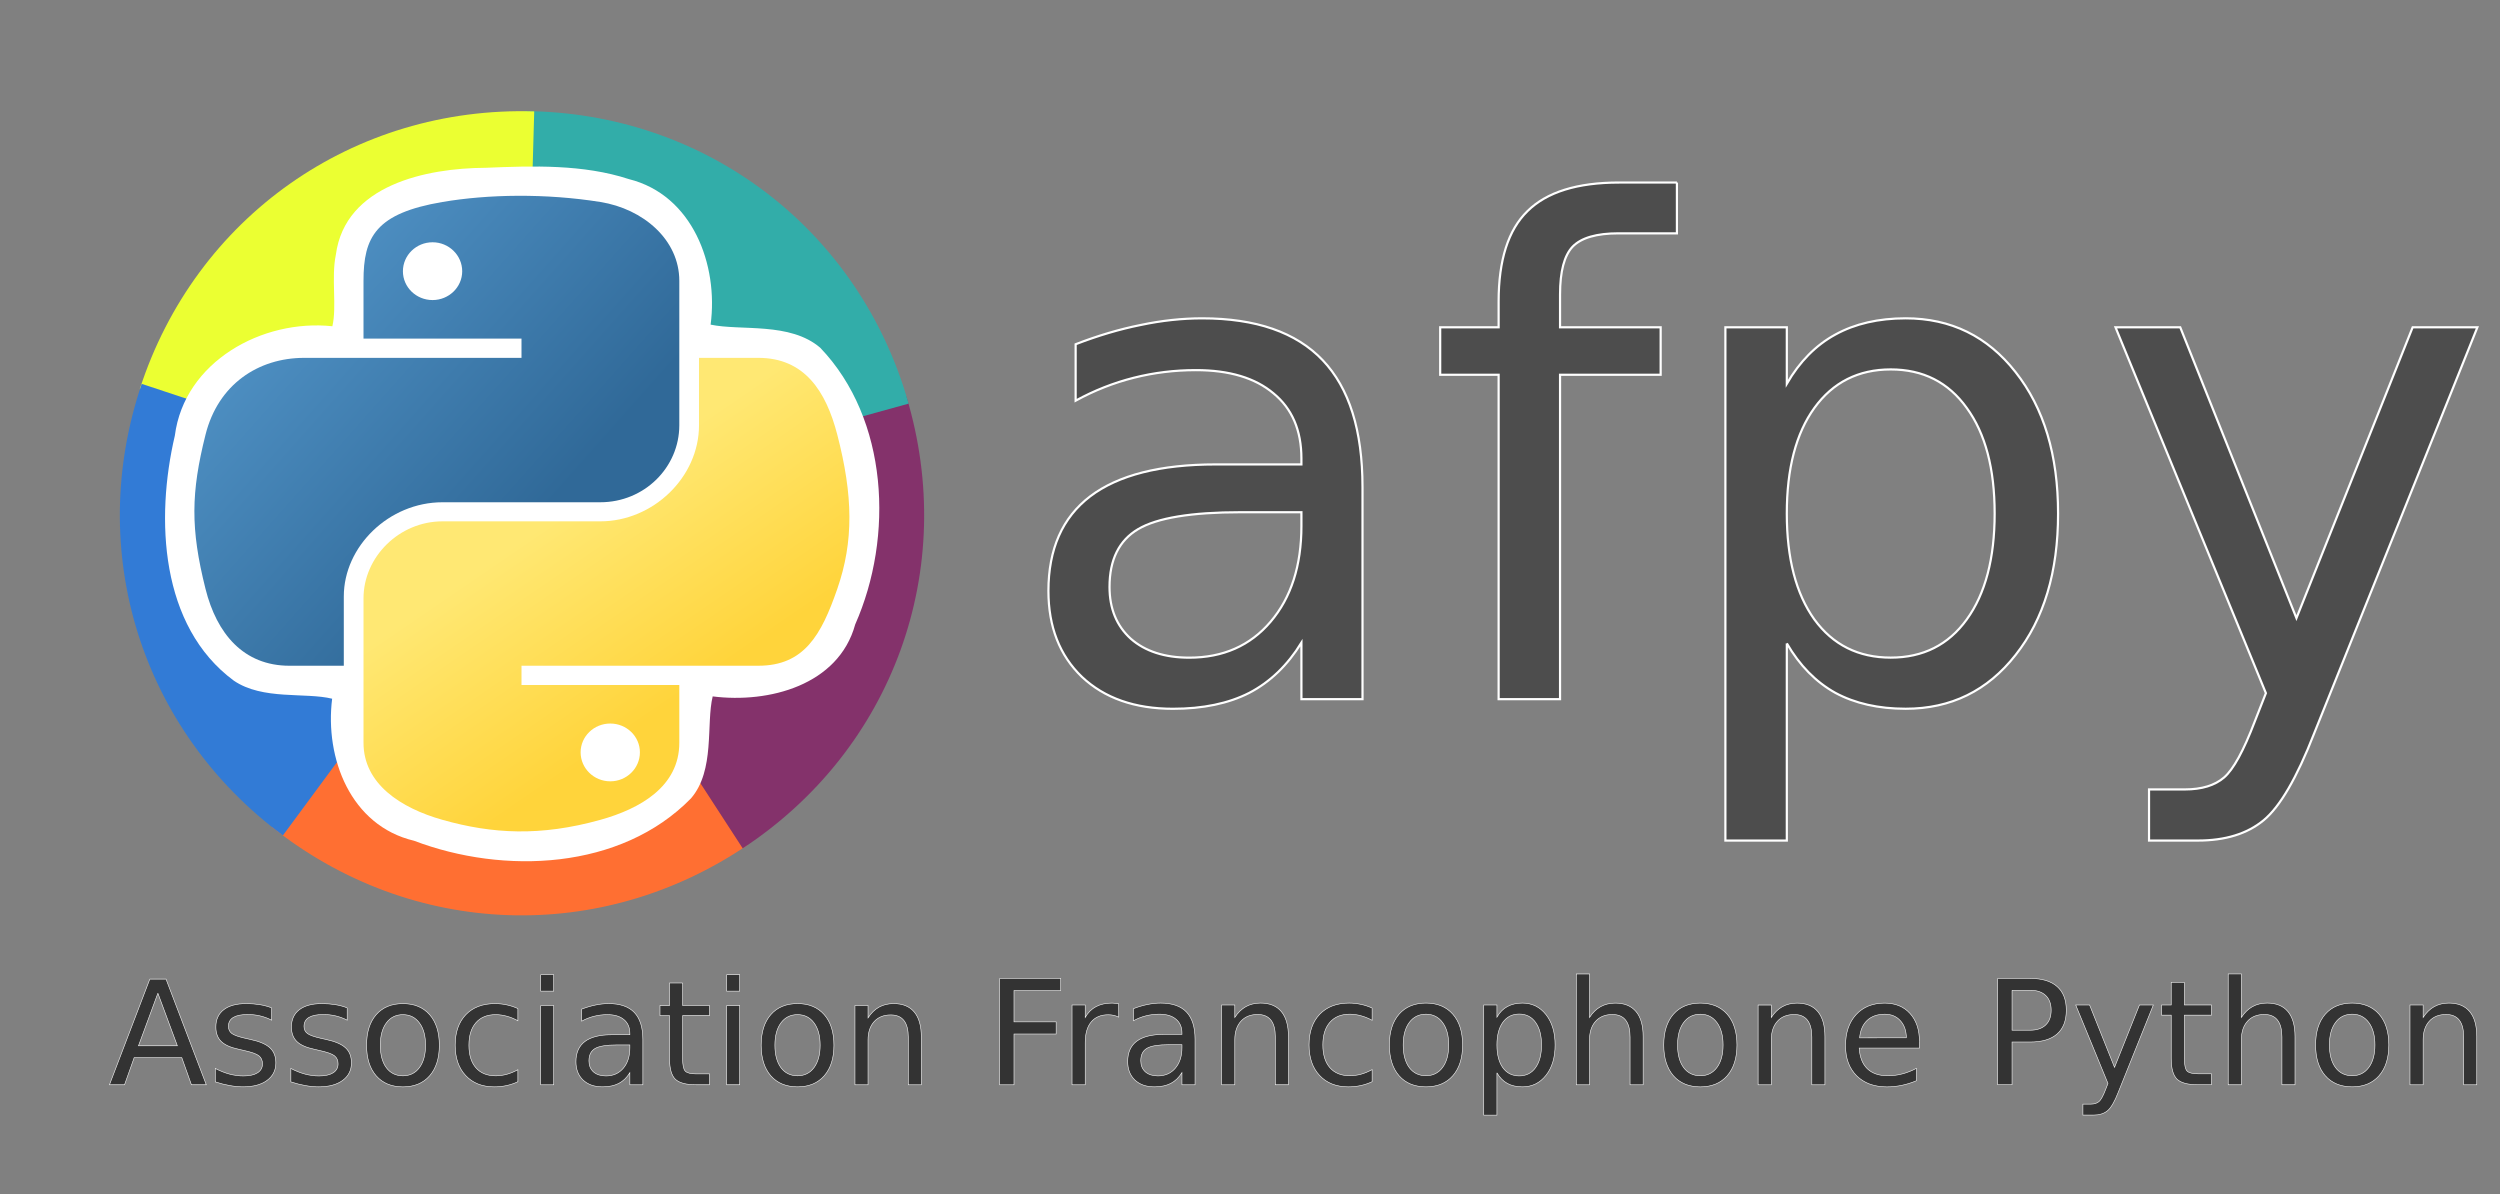 <?xml version="1.0" encoding="UTF-8" standalone="no"?>
<!-- Created with Inkscape (http://www.inkscape.org/) -->

<svg
   xmlns:dc="http://purl.org/dc/elements/1.1/"
   xmlns:cc="http://creativecommons.org/ns#"
   xmlns:rdf="http://www.w3.org/1999/02/22-rdf-syntax-ns#"
   xmlns:svg="http://www.w3.org/2000/svg"
   xmlns="http://www.w3.org/2000/svg"
   xmlns:xlink="http://www.w3.org/1999/xlink"
   xmlns:sodipodi="http://sodipodi.sourceforge.net/DTD/sodipodi-0.dtd"
   xmlns:inkscape="http://www.inkscape.org/namespaces/inkscape"
   width="227.955"
   height="108.896"
   id="svg5295"
   sodipodi:version="0.32"
   inkscape:version="0.48.3.1 r9886"
   sodipodi:docname="afpy.svg"
   inkscape:output_extension="org.inkscape.output.svg.inkscape"
   version="1.0"
   inkscape:export-filename="/home/nelle/Projects/AFPY/logo.png"
   inkscape:export-xdpi="83.338654"
   inkscape:export-ydpi="83.338654">
  <rect width="100%" height="100%" fill="#808080" stroke="none"/>
  <defs
     id="defs5297">
    <linearGradient
       id="linearGradient4671-684">
      <stop
         id="stop3849"
         offset="0"
         style="stop-color: rgb(255, 212, 59); stop-opacity: 1;" />
      <stop
         id="stop3851"
         offset="1"
         style="stop-color: rgb(255, 232, 115); stop-opacity: 1;" />
    </linearGradient>
    <linearGradient
       id="linearGradient4689-47">
      <stop
         id="stop3843"
         offset="0"
         style="stop-color: rgb(90, 159, 212); stop-opacity: 1;" />
      <stop
         id="stop3845"
         offset="1"
         style="stop-color: rgb(48, 105, 152); stop-opacity: 1;" />
    </linearGradient>
    <linearGradient
       inkscape:collect="always"
       xlink:href="#linearGradient4689-47"
       id="linearGradient3706"
       gradientUnits="userSpaceOnUse"
       gradientTransform="matrix(0.563,0,0,0.568,-9.4,-5.305)"
       x1="26.649"
       y1="20.604"
       x2="135.665"
       y2="114.398" />
    <linearGradient
       inkscape:collect="always"
       xlink:href="#linearGradient4671-684"
       id="linearGradient3708"
       gradientUnits="userSpaceOnUse"
       gradientTransform="matrix(0.563,0,0,0.568,-9.4,-5.305)"
       x1="150.961"
       y1="192.352"
       x2="112.031"
       y2="137.273" />
    <linearGradient
       inkscape:collect="always"
       xlink:href="#linearGradient4689-47"
       id="linearGradient4802"
       gradientUnits="userSpaceOnUse"
       gradientTransform="matrix(0.563,0,0,0.568,-9.4,-5.305)"
       x1="26.649"
       y1="20.604"
       x2="135.665"
       y2="114.398" />
    <linearGradient
       inkscape:collect="always"
       xlink:href="#linearGradient4671-684"
       id="linearGradient4804"
       gradientUnits="userSpaceOnUse"
       gradientTransform="matrix(0.563,0,0,0.568,-9.4,-5.305)"
       x1="150.961"
       y1="192.352"
       x2="112.031"
       y2="137.273" />
    <filter
       inkscape:collect="always"
       id="filter3849">
      <feGaussianBlur
         inkscape:collect="always"
         stdDeviation="0.223"
         id="feGaussianBlur3851" />
    </filter>
    <filter
       inkscape:collect="always"
       id="filter3901">
      <feGaussianBlur
         inkscape:collect="always"
         stdDeviation="1.541"
         id="feGaussianBlur3903" />
    </filter>
    <linearGradient
       inkscape:collect="always"
       xlink:href="#linearGradient4689-47-2"
       id="linearGradient3706-2"
       gradientUnits="userSpaceOnUse"
       gradientTransform="matrix(0.563,0,0,0.568,-9.4,-5.305)"
       x1="26.649"
       y1="20.604"
       x2="135.665"
       y2="114.398" />
    <linearGradient
       id="linearGradient4689-47-2">
      <stop
         id="stop3843-3"
         offset="0"
         style="stop-color: rgb(90, 159, 212); stop-opacity: 1;" />
      <stop
         id="stop3845-8"
         offset="1"
         style="stop-color: rgb(48, 105, 152); stop-opacity: 1;" />
    </linearGradient>
    <linearGradient
       inkscape:collect="always"
       xlink:href="#linearGradient4671-684-4"
       id="linearGradient3708-3"
       gradientUnits="userSpaceOnUse"
       gradientTransform="matrix(0.563,0,0,0.568,-9.4,-5.305)"
       x1="150.961"
       y1="192.352"
       x2="112.031"
       y2="137.273" />
    <linearGradient
       id="linearGradient4671-684-4">
      <stop
         id="stop3849-3"
         offset="0"
         style="stop-color: rgb(255, 212, 59); stop-opacity: 1;" />
      <stop
         id="stop3851-4"
         offset="1"
         style="stop-color: rgb(255, 232, 115); stop-opacity: 1;" />
    </linearGradient>
  </defs>
  <sodipodi:namedview
     id="base"
     pagecolor="#ffffff"
     bordercolor="#666666"
     borderopacity="1.0"
     inkscape:pageopacity="0"
     inkscape:pageshadow="2"
     inkscape:zoom="2.8"
     inkscape:cx="56.34377"
     inkscape:cy="37.752384"
     inkscape:document-units="px"
     inkscape:current-layer="layer1"
     showgrid="false"
     inkscape:window-width="1315"
     inkscape:window-height="744"
     inkscape:window-x="51"
     inkscape:window-y="24"
     fit-margin-top="10"
     fit-margin-left="10"
     fit-margin-right="10"
     fit-margin-bottom="10"
     inkscape:window-maximized="1" />
  <g
     inkscape:label="Calque 1"
     inkscape:groupmode="layer"
     id="layer1"
     transform="translate(-94.381,-170.258)">
    <g
       id="g2683"
       transform="matrix(1.038,0,0,1.038,-3.985,-7.446)"
       style="fill:#333333;stroke:#ffffff;stroke-opacity:1;stroke-width:0.048;stroke-miterlimit:4;stroke-dasharray:none">
      <path
         id="text2918"
         d="m 108.634,258.444 -1.703,4.619 3.413,0 -1.71,-4.619 m -0.709,-1.237 1.424,0 3.537,9.282 -1.306,0 -0.846,-2.381 -4.184,0 -0.846,2.381 -1.324,0 3.544,-9.282 m 10.699,2.524 0,1.082 c -0.323,-0.166 -0.659,-0.29 -1.007,-0.373 -0.348,-0.083 -0.709,-0.124 -1.082,-0.124 -0.568,1e-5 -0.995,0.087 -1.281,0.261 -0.282,0.174 -0.423,0.435 -0.423,0.783 0,0.265 0.102,0.475 0.305,0.628 0.203,0.149 0.611,0.292 1.225,0.429 l 0.392,0.087 c 0.812,0.174 1.388,0.421 1.728,0.74 0.344,0.315 0.516,0.756 0.516,1.324 -1e-5,0.647 -0.257,1.158 -0.771,1.536 -0.51,0.377 -1.212,0.566 -2.108,0.566 -0.373,0 -0.763,-0.037 -1.169,-0.112 -0.402,-0.07 -0.827,-0.178 -1.274,-0.323 l 0,-1.181 c 0.423,0.22 0.839,0.385 1.25,0.497 0.41,0.108 0.816,0.162 1.219,0.162 0.539,0 0.953,-0.091 1.243,-0.274 0.29,-0.187 0.435,-0.448 0.435,-0.783 0,-0.311 -0.106,-0.549 -0.317,-0.715 -0.207,-0.166 -0.665,-0.325 -1.374,-0.479 l -0.398,-0.093 c -0.709,-0.149 -1.221,-0.377 -1.536,-0.684 -0.315,-0.311 -0.472,-0.736 -0.472,-1.274 -1e-5,-0.655 0.232,-1.16 0.696,-1.517 0.464,-0.356 1.123,-0.535 1.977,-0.535 0.423,10e-6 0.821,0.031 1.194,0.093 0.373,0.062 0.717,0.155 1.032,0.28 m 6.64,0 0,1.082 c -0.323,-0.166 -0.659,-0.29 -1.007,-0.373 -0.348,-0.083 -0.709,-0.124 -1.082,-0.124 -0.568,10e-6 -0.995,0.087 -1.281,0.261 -0.282,0.174 -0.423,0.435 -0.423,0.783 0,0.265 0.102,0.475 0.305,0.628 0.203,0.149 0.611,0.292 1.225,0.429 l 0.392,0.087 c 0.812,0.174 1.388,0.421 1.728,0.74 0.344,0.315 0.516,0.756 0.516,1.324 -10e-6,0.647 -0.257,1.158 -0.771,1.536 -0.51,0.377 -1.212,0.566 -2.108,0.566 -0.373,0 -0.763,-0.037 -1.169,-0.112 -0.402,-0.07 -0.827,-0.178 -1.274,-0.323 l 0,-1.181 c 0.423,0.22 0.839,0.385 1.25,0.497 0.41,0.108 0.816,0.162 1.219,0.162 0.539,0 0.953,-0.091 1.243,-0.274 0.29,-0.187 0.435,-0.448 0.435,-0.783 -1e-5,-0.311 -0.106,-0.549 -0.317,-0.715 -0.207,-0.166 -0.665,-0.325 -1.374,-0.479 l -0.398,-0.093 c -0.709,-0.149 -1.221,-0.377 -1.536,-0.684 -0.315,-0.311 -0.472,-0.736 -0.472,-1.274 0,-0.655 0.232,-1.16 0.696,-1.517 0.464,-0.356 1.123,-0.535 1.977,-0.535 0.423,1e-5 0.821,0.031 1.194,0.093 0.373,0.062 0.717,0.155 1.032,0.28 m 4.899,0.597 c -0.613,0 -1.098,0.24 -1.455,0.721 -0.356,0.477 -0.535,1.131 -0.535,1.965 0,0.833 0.176,1.49 0.528,1.971 0.356,0.477 0.843,0.715 1.461,0.715 0.609,0 1.092,-0.24 1.449,-0.721 0.356,-0.481 0.535,-1.136 0.535,-1.965 -1e-5,-0.825 -0.178,-1.478 -0.535,-1.958 -0.356,-0.485 -0.839,-0.727 -1.449,-0.727 m 0,-0.97 c 0.995,1e-5 1.776,0.323 2.344,0.97 0.568,0.647 0.852,1.542 0.852,2.686 -1e-5,1.14 -0.284,2.035 -0.852,2.686 -0.568,0.647 -1.349,0.97 -2.344,0.97 -0.999,0 -1.782,-0.323 -2.35,-0.97 -0.564,-0.651 -0.846,-1.546 -0.846,-2.686 0,-1.144 0.282,-2.039 0.846,-2.686 0.568,-0.647 1.351,-0.97 2.35,-0.97 m 10.096,0.435 0,1.069 c -0.323,-0.178 -0.649,-0.311 -0.976,-0.398 -0.323,-0.091 -0.651,-0.137 -0.982,-0.137 -0.742,0 -1.318,0.236 -1.728,0.709 -0.41,0.468 -0.615,1.127 -0.615,1.977 -1e-5,0.85 0.205,1.511 0.615,1.983 0.41,0.468 0.986,0.703 1.728,0.703 0.332,0 0.659,-0.043 0.982,-0.131 0.327,-0.091 0.653,-0.226 0.976,-0.404 l 0,1.057 c -0.319,0.149 -0.651,0.261 -0.995,0.336 -0.34,0.075 -0.703,0.112 -1.088,0.112 -1.049,0 -1.882,-0.33 -2.499,-0.989 -0.618,-0.659 -0.926,-1.548 -0.926,-2.667 0,-1.136 0.311,-2.029 0.933,-2.68 0.626,-0.651 1.482,-0.976 2.568,-0.976 0.352,1e-5 0.696,0.037 1.032,0.112 0.336,0.07 0.661,0.178 0.976,0.323 m 2.002,-0.267 1.144,0 0,6.963 -1.144,0 0,-6.963 m 0,-2.711 1.144,0 0,1.449 -1.144,0 0,-1.449 m 6.696,6.173 c -0.924,0 -1.565,0.106 -1.921,0.317 -0.356,0.211 -0.535,0.572 -0.535,1.082 0,0.406 0.133,0.729 0.398,0.97 0.269,0.236 0.634,0.354 1.094,0.354 0.634,0 1.142,-0.224 1.523,-0.671 0.385,-0.452 0.578,-1.051 0.578,-1.797 l 0,-0.255 -1.138,0 m 2.282,-0.472 0,3.973 -1.144,0 0,-1.057 c -0.261,0.423 -0.586,0.736 -0.976,0.939 -0.39,0.199 -0.866,0.298 -1.43,0.298 -0.713,0 -1.281,-0.199 -1.703,-0.597 -0.419,-0.402 -0.628,-0.939 -0.628,-1.61 0,-0.783 0.261,-1.374 0.783,-1.772 0.526,-0.398 1.31,-0.597 2.35,-0.597 l 1.604,0 0,-0.112 c 0,-0.526 -0.174,-0.933 -0.522,-1.219 -0.344,-0.29 -0.829,-0.435 -1.455,-0.435 -0.398,0 -0.785,0.048 -1.163,0.143 -0.377,0.095 -0.74,0.238 -1.088,0.429 l 0,-1.057 c 0.419,-0.162 0.825,-0.282 1.219,-0.361 0.394,-0.083 0.777,-0.124 1.15,-0.124 1.007,1e-5 1.759,0.261 2.257,0.783 0.497,0.522 0.746,1.314 0.746,2.375 m 3.494,-4.967 0,1.977 2.356,0 0,0.889 -2.356,0 0,3.78 c -10e-6,0.568 0.077,0.933 0.23,1.094 0.158,0.162 0.475,0.242 0.951,0.242 l 1.175,0 0,0.957 -1.175,0 c -0.883,0 -1.492,-0.164 -1.828,-0.491 -0.336,-0.332 -0.504,-0.933 -0.504,-1.803 l 0,-3.78 -0.839,0 0,-0.889 0.839,0 0,-1.977 1.15,0 m 3.867,1.977 1.144,0 0,6.963 -1.144,0 0,-6.963 m 0,-2.711 1.144,0 0,1.449 -1.144,0 0,-1.449 m 6.229,3.513 c -0.613,0 -1.098,0.24 -1.455,0.721 -0.356,0.477 -0.535,1.131 -0.535,1.965 0,0.833 0.176,1.49 0.528,1.971 0.356,0.477 0.843,0.715 1.461,0.715 0.609,0 1.092,-0.24 1.449,-0.721 0.356,-0.481 0.535,-1.136 0.535,-1.965 0,-0.825 -0.178,-1.478 -0.535,-1.958 -0.356,-0.485 -0.839,-0.727 -1.449,-0.727 m 0,-0.97 c 0.995,1e-5 1.776,0.323 2.344,0.97 0.568,0.647 0.852,1.542 0.852,2.686 -1e-5,1.14 -0.284,2.035 -0.852,2.686 -0.568,0.647 -1.349,0.97 -2.344,0.97 -0.999,0 -1.782,-0.323 -2.35,-0.97 -0.564,-0.651 -0.846,-1.546 -0.846,-2.686 0,-1.144 0.282,-2.039 0.846,-2.686 0.568,-0.647 1.351,-0.97 2.35,-0.97 m 10.873,2.928 0,4.203 -1.144,0 0,-4.165 c 0,-0.659 -0.128,-1.152 -0.385,-1.48 -0.257,-0.327 -0.642,-0.491 -1.156,-0.491 -0.618,0 -1.105,0.197 -1.461,0.591 -0.356,0.394 -0.535,0.93 -0.535,1.61 l 0,3.935 -1.15,0 0,-6.963 1.15,0 0,1.082 c 0.274,-0.419 0.595,-0.732 0.964,-0.939 0.373,-0.207 0.802,-0.311 1.287,-0.311 0.8,1e-5 1.405,0.249 1.815,0.746 0.41,0.493 0.615,1.221 0.615,2.182"
         style="font-size:12.732px;font-style:normal;font-variant:normal;font-weight:normal;font-stretch:normal;text-align:start;line-height:100%;writing-mode:lr-tb;text-anchor:start;fill:#333333;fill-opacity:1;stroke:#ffffff;font-family:Bitstream Vera Sans;-inkscape-font-specification:Bitstream Vera Sans;stroke-opacity:1;stroke-width:0.048;stroke-miterlimit:4;stroke-dasharray:none"
         inkscape:connector-curvature="0" />
      <path
         id="text2922"
         d="m 182.574,257.147 5.368,0 0,1.064 -4.104,0 0,2.753 3.704,0 0,1.064 -3.704,0 0,4.461 -1.264,0 0,-9.341 m 10.468,3.41 c -0.129,-0.075 -0.271,-0.129 -0.425,-0.163 -0.15,-0.037 -0.317,-0.056 -0.501,-0.056 -0.651,10e-6 -1.151,0.213 -1.502,0.638 -0.346,0.421 -0.519,1.028 -0.519,1.821 l 0,3.692 -1.158,0 0,-7.008 1.158,0 0,1.089 c 0.242,-0.425 0.557,-0.74 0.945,-0.945 0.388,-0.209 0.859,-0.313 1.414,-0.313 0.079,10e-6 0.167,0.006 0.263,0.019 0.096,0.008 0.202,0.023 0.319,0.044 l 0.006,1.183 m 4.405,2.409 c -0.93,0 -1.575,0.106 -1.933,0.319 -0.359,0.213 -0.538,0.576 -0.538,1.089 0,0.409 0.133,0.734 0.4,0.976 0.271,0.238 0.638,0.357 1.101,0.357 0.638,0 1.149,-0.225 1.533,-0.676 0.388,-0.455 0.582,-1.057 0.582,-1.808 l 0,-0.257 -1.145,0 m 2.296,-0.476 0,3.998 -1.151,0 0,-1.064 c -0.263,0.425 -0.59,0.74 -0.982,0.945 -0.392,0.2 -0.872,0.3 -1.439,0.3 -0.717,0 -1.289,-0.2 -1.714,-0.601 -0.421,-0.405 -0.632,-0.945 -0.632,-1.621 -1e-5,-0.788 0.263,-1.383 0.788,-1.783 0.53,-0.4 1.318,-0.601 2.365,-0.601 l 1.614,0 0,-0.113 c 0,-0.53 -0.175,-0.939 -0.526,-1.226 -0.346,-0.292 -0.834,-0.438 -1.464,-0.438 -0.4,0 -0.79,0.048 -1.17,0.144 -0.38,0.096 -0.745,0.24 -1.095,0.432 l 0,-1.064 c 0.421,-0.163 0.83,-0.284 1.226,-0.363 0.396,-0.083 0.782,-0.125 1.158,-0.125 1.014,10e-6 1.771,0.263 2.271,0.788 0.501,0.526 0.751,1.322 0.751,2.39 m 8.203,-0.232 0,4.23 -1.151,0 0,-4.192 c -1e-5,-0.663 -0.129,-1.16 -0.388,-1.489 -0.259,-0.33 -0.647,-0.494 -1.164,-0.494 -0.622,1e-5 -1.112,0.198 -1.47,0.594 -0.359,0.396 -0.538,0.936 -0.538,1.621 l 0,3.961 -1.158,0 0,-7.008 1.158,0 0,1.089 c 0.275,-0.421 0.599,-0.736 0.97,-0.945 0.375,-0.209 0.807,-0.313 1.295,-0.313 0.805,10e-6 1.414,0.25 1.827,0.751 0.413,0.496 0.619,1.228 0.619,2.196 m 7.352,-2.509 0,1.076 c -0.325,-0.179 -0.653,-0.313 -0.982,-0.4 -0.325,-0.092 -0.655,-0.138 -0.989,-0.138 -0.747,0 -1.326,0.238 -1.739,0.713 -0.413,0.471 -0.619,1.135 -0.619,1.99 0,0.855 0.206,1.52 0.619,1.996 0.413,0.471 0.993,0.707 1.739,0.707 0.334,0 0.663,-0.044 0.989,-0.131 0.33,-0.092 0.657,-0.227 0.982,-0.407 l 0,1.064 c -0.321,0.15 -0.655,0.263 -1.001,0.338 -0.342,0.075 -0.707,0.113 -1.095,0.113 -1.055,0 -1.894,-0.332 -2.515,-0.995 -0.622,-0.663 -0.932,-1.558 -0.932,-2.684 0,-1.143 0.313,-2.042 0.939,-2.697 0.63,-0.655 1.491,-0.982 2.584,-0.982 0.355,10e-6 0.701,0.038 1.039,0.113 0.338,0.071 0.665,0.179 0.982,0.325 m 4.73,0.538 c -0.617,0 -1.105,0.242 -1.464,0.726 -0.359,0.48 -0.538,1.139 -0.538,1.977 0,0.838 0.177,1.5 0.532,1.983 0.359,0.48 0.849,0.72 1.47,0.72 0.613,0 1.099,-0.242 1.458,-0.726 0.359,-0.484 0.538,-1.143 0.538,-1.977 -1e-5,-0.83 -0.179,-1.487 -0.538,-1.971 -0.359,-0.488 -0.845,-0.732 -1.458,-0.732 m 0,-0.976 c 1.001,10e-6 1.787,0.325 2.359,0.976 0.571,0.651 0.857,1.552 0.857,2.703 -10e-6,1.147 -0.286,2.048 -0.857,2.703 -0.571,0.651 -1.358,0.976 -2.359,0.976 -1.005,0 -1.794,-0.325 -2.365,-0.976 -0.567,-0.655 -0.851,-1.556 -0.851,-2.703 0,-1.151 0.284,-2.052 0.851,-2.703 0.571,-0.651 1.36,-0.976 2.365,-0.976 m 6.232,6.125 0,3.717 -1.158,0 0,-9.673 1.158,0 0,1.064 c 0.242,-0.417 0.546,-0.726 0.913,-0.926 0.371,-0.204 0.813,-0.307 1.326,-0.307 0.851,10e-6 1.541,0.338 2.071,1.014 0.534,0.676 0.801,1.564 0.801,2.665 -1e-5,1.101 -0.267,1.99 -0.801,2.665 -0.53,0.676 -1.22,1.014 -2.071,1.014 -0.513,0 -0.955,-0.1 -1.326,-0.3 -0.367,-0.204 -0.672,-0.515 -0.913,-0.932 m 3.917,-2.446 c -1e-5,-0.847 -0.175,-1.51 -0.526,-1.99 -0.346,-0.484 -0.824,-0.726 -1.433,-0.726 -0.609,10e-6 -1.089,0.242 -1.439,0.726 -0.346,0.48 -0.519,1.143 -0.519,1.99 -1e-5,0.847 0.173,1.512 0.519,1.996 0.35,0.48 0.83,0.72 1.439,0.72 0.609,0 1.087,-0.24 1.433,-0.72 0.35,-0.484 0.526,-1.149 0.526,-1.996 m 8.928,-0.732 0,4.23 -1.151,0 0,-4.192 c 0,-0.663 -0.129,-1.16 -0.388,-1.489 -0.259,-0.33 -0.647,-0.494 -1.164,-0.494 -0.622,1e-5 -1.112,0.198 -1.47,0.594 -0.359,0.396 -0.538,0.936 -0.538,1.621 l 0,3.961 -1.158,0 0,-9.736 1.158,0 0,3.817 c 0.275,-0.421 0.599,-0.736 0.97,-0.945 0.375,-0.209 0.807,-0.313 1.295,-0.313 0.805,10e-6 1.414,0.25 1.827,0.751 0.413,0.496 0.619,1.228 0.619,2.196 m 5.024,-1.971 c -0.617,0 -1.105,0.242 -1.464,0.726 -0.359,0.48 -0.538,1.139 -0.538,1.977 0,0.838 0.177,1.5 0.532,1.983 0.359,0.48 0.849,0.72 1.47,0.72 0.613,0 1.099,-0.242 1.458,-0.726 0.359,-0.484 0.538,-1.143 0.538,-1.977 0,-0.83 -0.179,-1.487 -0.538,-1.971 -0.359,-0.488 -0.845,-0.732 -1.458,-0.732 m 0,-0.976 c 1.001,10e-6 1.787,0.325 2.359,0.976 0.571,0.651 0.857,1.552 0.857,2.703 -1e-5,1.147 -0.286,2.048 -0.857,2.703 -0.571,0.651 -1.358,0.976 -2.359,0.976 -1.005,0 -1.794,-0.325 -2.365,-0.976 -0.567,-0.655 -0.851,-1.556 -0.851,-2.703 0,-1.151 0.284,-2.052 0.851,-2.703 0.571,-0.651 1.36,-0.976 2.365,-0.976 m 10.943,2.947 0,4.23 -1.151,0 0,-4.192 c -1e-5,-0.663 -0.129,-1.16 -0.388,-1.489 -0.259,-0.33 -0.647,-0.494 -1.164,-0.494 -0.622,1e-5 -1.112,0.198 -1.47,0.594 -0.359,0.396 -0.538,0.936 -0.538,1.621 l 0,3.961 -1.158,0 0,-7.008 1.158,0 0,1.089 c 0.275,-0.421 0.599,-0.736 0.97,-0.945 0.375,-0.209 0.807,-0.313 1.295,-0.313 0.805,10e-6 1.414,0.25 1.827,0.751 0.413,0.496 0.619,1.228 0.619,2.196 m 8.303,0.438 0,0.563 -5.293,0 c 0.05,0.793 0.288,1.397 0.713,1.814 0.43,0.413 1.026,0.619 1.789,0.619 0.442,0 0.87,-0.054 1.283,-0.163 0.417,-0.108 0.83,-0.271 1.239,-0.488 l 0,1.089 c -0.413,0.175 -0.836,0.309 -1.27,0.4 -0.434,0.092 -0.874,0.138 -1.32,0.138 -1.118,0 -2.004,-0.325 -2.659,-0.976 -0.651,-0.651 -0.976,-1.531 -0.976,-2.64 0,-1.147 0.309,-2.056 0.926,-2.728 0.622,-0.676 1.458,-1.014 2.509,-1.014 0.943,10e-6 1.687,0.305 2.234,0.913 0.551,0.605 0.826,1.429 0.826,2.471 m -1.151,-0.338 c -0.008,-0.63 -0.186,-1.132 -0.532,-1.508 -0.342,-0.375 -0.797,-0.563 -1.364,-0.563 -0.642,0 -1.158,0.181 -1.545,0.544 -0.384,0.363 -0.605,0.874 -0.663,1.533 l 4.104,-0.006"
         style="font-size:12.814px;font-style:normal;font-variant:normal;font-weight:normal;font-stretch:normal;text-align:start;line-height:100%;writing-mode:lr-tb;text-anchor:start;fill:#333333;fill-opacity:1;stroke:#ffffff;font-family:Bitstream Vera Sans;-inkscape-font-specification:Bitstream Vera Sans;stroke-opacity:1;stroke-width:0.048;stroke-miterlimit:4;stroke-dasharray:none"
         inkscape:connector-curvature="0" />
      <path
         id="text2926"
         d="m 271.511,258.186 0,3.51 1.589,0 c 0.588,1e-5 1.043,-0.152 1.364,-0.457 0.321,-0.304 0.482,-0.738 0.482,-1.301 -1e-5,-0.559 -0.161,-0.991 -0.482,-1.295 -0.321,-0.304 -0.776,-0.457 -1.364,-0.457 l -1.589,0 m -1.264,-1.039 2.853,0 c 1.047,10e-6 1.837,0.238 2.371,0.713 0.538,0.471 0.807,1.164 0.807,2.077 0,0.922 -0.269,1.618 -0.807,2.09 -0.534,0.471 -1.324,0.707 -2.371,0.707 l -1.589,0 0,3.754 -1.264,0 0,-9.341 m 10.599,9.992 c -0.325,0.834 -0.642,1.379 -0.951,1.633 -0.309,0.254 -0.722,0.382 -1.239,0.382 l -0.92,0 0,-0.964 0.676,0 c 0.317,0 0.563,-0.075 0.738,-0.225 0.175,-0.15 0.369,-0.505 0.582,-1.064 l 0.206,-0.526 -2.834,-6.895 1.22,0 2.19,5.481 2.19,-5.481 1.22,0 -3.078,7.658 m 5.806,-9.648 0,1.99 2.371,0 0,0.895 -2.371,0 0,3.804 c 0,0.571 0.077,0.939 0.232,1.101 0.159,0.163 0.478,0.244 0.957,0.244 l 1.183,0 0,0.964 -1.183,0 c -0.888,0 -1.502,-0.165 -1.84,-0.494 -0.338,-0.334 -0.507,-0.939 -0.507,-1.814 l 0,-3.804 -0.845,0 0,-0.895 0.845,0 0,-1.99 1.158,0 m 9.717,4.768 0,4.23 -1.151,0 0,-4.192 c -10e-6,-0.663 -0.129,-1.16 -0.388,-1.489 -0.259,-0.33 -0.647,-0.494 -1.164,-0.494 -0.622,10e-6 -1.112,0.198 -1.47,0.594 -0.359,0.396 -0.538,0.936 -0.538,1.621 l 0,3.961 -1.158,0 0,-9.736 1.158,0 0,3.817 c 0.275,-0.421 0.599,-0.736 0.97,-0.945 0.375,-0.209 0.807,-0.313 1.295,-0.313 0.805,1e-5 1.414,0.25 1.827,0.751 0.413,0.496 0.619,1.228 0.619,2.196 m 5.024,-1.971 c -0.617,0 -1.105,0.242 -1.464,0.726 -0.359,0.48 -0.538,1.139 -0.538,1.977 0,0.838 0.177,1.5 0.532,1.983 0.359,0.48 0.849,0.72 1.47,0.72 0.613,0 1.099,-0.242 1.458,-0.726 0.359,-0.484 0.538,-1.143 0.538,-1.977 -1e-5,-0.83 -0.179,-1.487 -0.538,-1.971 -0.359,-0.488 -0.845,-0.732 -1.458,-0.732 m 0,-0.976 c 1.001,1e-5 1.787,0.325 2.359,0.976 0.571,0.651 0.857,1.552 0.857,2.703 -1e-5,1.147 -0.286,2.048 -0.857,2.703 -0.571,0.651 -1.358,0.976 -2.359,0.976 -1.005,0 -1.794,-0.325 -2.365,-0.976 -0.567,-0.655 -0.851,-1.556 -0.851,-2.703 0,-1.151 0.284,-2.052 0.851,-2.703 0.571,-0.651 1.36,-0.976 2.365,-0.976 m 10.943,2.947 0,4.23 -1.151,0 0,-4.192 c 0,-0.663 -0.129,-1.16 -0.388,-1.489 -0.259,-0.33 -0.647,-0.494 -1.164,-0.494 -0.622,10e-6 -1.112,0.198 -1.47,0.594 -0.359,0.396 -0.538,0.936 -0.538,1.621 l 0,3.961 -1.158,0 0,-7.008 1.158,0 0,1.089 c 0.275,-0.421 0.599,-0.736 0.97,-0.945 0.375,-0.209 0.807,-0.313 1.295,-0.313 0.805,1e-5 1.414,0.25 1.827,0.751 0.413,0.496 0.619,1.228 0.619,2.196"
         style="font-size:12.814px;font-style:normal;font-variant:normal;font-weight:normal;font-stretch:normal;text-align:start;line-height:100%;writing-mode:lr-tb;text-anchor:start;fill:#333333;fill-opacity:1;stroke:#ffffff;font-family:Bitstream Vera Sans;-inkscape-font-specification:Bitstream Vera Sans;stroke-opacity:1;stroke-width:0.048;stroke-miterlimit:4;stroke-dasharray:none"
         inkscape:connector-curvature="0" />
    </g>
    <path
       style="font-size:62px;font-style:normal;font-variant:normal;font-weight:normal;font-stretch:normal;text-align:start;line-height:125%;writing-mode:lr-tb;text-anchor:start;fill:#4d4d4d;fill-opacity:1;stroke:#ffffff;stroke-width:0.2;stroke-miterlimit:4;stroke-opacity:1;stroke-dasharray:none;font-family:Bitstream Vera Sans;-inkscape-font-specification:Bitstream Vera Sans"
       d="m 207.507,216.964 c -4.501,2e-5 -7.619,0.515 -9.354,1.544 -1.736,1.029 -2.604,2.785 -2.604,5.268 -1e-5,1.978 0.646,3.552 1.938,4.723 1.312,1.15 3.088,1.726 5.328,1.726 3.088,0 5.56,-1.09 7.417,-3.27 1.877,-2.2 2.815,-5.116 2.815,-8.749 l 0,-1.241 -5.54,0 m 11.11,-2.301 0,19.345 -5.57,0 0,-5.146 c -1.272,2.059 -2.856,3.582 -4.753,4.571 -1.897,0.969 -4.218,1.453 -6.963,1.453 -3.471,0 -6.236,-0.969 -8.295,-2.906 -2.038,-1.958 -3.058,-4.571 -3.058,-7.841 0,-3.814 1.271,-6.69 3.814,-8.628 2.563,-1.937 6.378,-2.906 11.443,-2.906 l 7.811,0 0,-0.545 c -2e-5,-2.563 -0.848,-4.541 -2.543,-5.934 -1.675,-1.413 -4.036,-2.119 -7.084,-2.119 -1.938,3e-5 -3.825,0.232 -5.661,0.696 -1.837,0.464 -3.603,1.161 -5.298,2.089 l 0,-5.146 c 2.038,-0.787 4.016,-1.372 5.934,-1.756 1.917,-0.404 3.784,-0.605 5.601,-0.605 4.904,4e-5 8.567,1.272 10.989,3.814 2.422,2.543 3.633,6.398 3.633,11.564 m 28.669,-27.761 0,4.632 -5.328,0 c -1.998,5e-5 -3.391,0.404 -4.178,1.211 -0.767,0.807 -1.15,2.26 -1.15,4.359 l 0,2.997 9.173,0 0,4.329 -9.173,0 0,29.577 -5.601,0 0,-29.577 -5.328,0 0,-4.329 5.328,0 0,-2.361 c -10e-6,-3.774 0.878,-6.519 2.634,-8.234 1.756,-1.736 4.541,-2.603 8.355,-2.604 l 5.268,0 m 10.021,42.02 0,17.982 -5.601,0 0,-46.803 5.601,0 0,5.146 c 1.171,-2.018 2.644,-3.512 4.42,-4.48 1.796,-0.989 3.936,-1.483 6.418,-1.483 4.117,4e-5 7.457,1.635 10.021,4.904 2.583,3.27 3.875,7.568 3.875,12.896 -4e-5,5.328 -1.292,9.627 -3.875,12.896 -2.563,3.27 -5.903,4.904 -10.021,4.904 -2.482,0 -4.622,-0.484 -6.418,-1.453 -1.776,-0.989 -3.249,-2.493 -4.42,-4.511 m 18.951,-11.837 c -3e-5,-4.097 -0.848,-7.306 -2.543,-9.627 -1.675,-2.341 -3.986,-3.512 -6.933,-3.512 -2.947,3e-5 -5.268,1.171 -6.963,3.512 -1.675,2.321 -2.513,5.53 -2.513,9.627 -10e-6,4.097 0.838,7.316 2.513,9.657 1.695,2.321 4.016,3.481 6.963,3.481 2.947,0 5.257,-1.16 6.933,-3.481 1.695,-2.341 2.543,-5.56 2.543,-9.657 m 29.123,20.071 c -1.574,4.036 -3.108,6.67 -4.602,7.901 -1.494,1.231 -3.492,1.847 -5.994,1.847 l -4.45,0 0,-4.662 3.27,0 c 1.534,-1e-5 2.725,-0.363 3.572,-1.09 0.848,-0.727 1.786,-2.442 2.815,-5.146 l 0.999,-2.543 -13.714,-33.361 5.903,0 10.596,26.52 10.596,-26.52 5.903,0 -14.895,37.055"
       id="text2979"
       inkscape:export-filename="/home/dadafkas/projets/AFPY/homepage/afpy_logo.png"
       inkscape:export-xdpi="68.766876"
       inkscape:export-ydpi="68.766876"
       inkscape:connector-curvature="0" />
    <g
       inkscape:label="Calque 1"
       id="g2894-6"
       transform="matrix(0.675,0,0,0.675,-109.004,-38.014)"
       inkscape:export-filename="/home/dadafkas/projets/AFPY/homepage/afpy_logo.png"
       inkscape:export-xdpi="68.766876"
       inkscape:export-ydpi="68.766876">
      <path
         sodipodi:type="arc"
         style="fill:#ffffff;fill-opacity:1;stroke:none"
         id="path2896-4"
         sodipodi:cx="484.45236"
         sodipodi:cy="538.11047"
         sodipodi:rx="31.927879"
         sodipodi:ry="31.927879"
         d="m 465.434,563.756 c -14.164,-10.504 -17.13,-30.5 -6.627,-44.664 10.504,-14.164 30.5,-17.13 44.664,-6.627 14.164,10.504 17.13,30.5 6.627,44.664 -10.503,14.162 -30.497,17.13 -44.66,6.629"
         sodipodi:start="2.2089023"
         sodipodi:end="8.4919515"
         sodipodi:open="true"
         transform="matrix(1.547,0,0,1.547,-377.49,-454.389)" />
      <path
         style="fill:#ff6f32;fill-opacity:1;stroke:none"
         d="m 371.964,377.464 -33.849,42.865 c 18.842,14.93 44.356,15.864 64.228,2.338 l -30.38,-45.203 z"
         id="path2898-9"
         sodipodi:nodetypes="cccc"
         inkscape:connector-curvature="0" />
      <path
         style="fill:#84326b;fill-opacity:1;stroke:none"
         d="m 371.964,377.464 29.675,45.685 c 20.333,-13.371 29.165,-37.746 22.114,-61.037 l -51.789,15.352 z"
         id="path2900-6"
         sodipodi:nodetypes="cccc"
         inkscape:connector-curvature="0" />
      <path
         style="fill:#32ada9;fill-opacity:1;stroke:none"
         d="m 371.964,377.464 52.086,-14.388 c -6.646,-23.543 -27.447,-39.371 -51.91,-39.517 l -0.176,53.904 z"
         id="path2902-5"
         sodipodi:nodetypes="cccc"
         inkscape:connector-curvature="0" />
      <path
         style="fill:#ebff32;fill-opacity:1;stroke:none"
         d="m 371.964,377.464 1.512,-53.867 c -24.421,-0.738 -45.761,14.268 -53.283,37.513 l 51.77,16.354 z"
         id="path2904-4"
         sodipodi:nodetypes="cccc"
         inkscape:connector-curvature="0" />
      <path
         style="fill:#327bd6;fill-opacity:1;stroke:none"
         d="m 371.964,377.464 -51.511,-17.059 c -7.66,22.615 -0.107,46.777 19.072,61 l 32.439,-43.941 z"
         id="path2906-9"
         sodipodi:nodetypes="cccc"
         inkscape:connector-curvature="0" />
      <path
         style="fill:#ffffff;fill-opacity:1"
         d="m 366.898,331.217 c -7.947,0.042 -18.968,2.292 -20.219,11.75 -0.643,3.118 0.159,6.96 -0.469,9.656 -9.457,-1.014 -20.004,4.789 -21.281,14.781 -2.627,11.214 -1.994,25.742 7.969,33.094 3.899,2.661 9.667,1.55 13.281,2.438 -1.008,8.025 2.485,17.156 11.062,19.188 12.128,4.607 27.942,3.956 37.406,-5.719 3.286,-3.803 2.027,-10.056 2.938,-13.781 7.602,0.965 17.005,-1.523 19.25,-9.719 5.235,-11.837 4.5,-27.738 -4.719,-37.375 -4.096,-3.511 -10.713,-2.26 -14.812,-3.125 1.077,-8.091 -2.439,-17.505 -11.031,-19.656 -6.176,-2.021 -12.948,-1.798 -19.375,-1.531 z"
         id="path2908-3"
         inkscape:connector-curvature="0" />
      <g
         transform="matrix(0.796,0,0,0.764,323.119,330.111)"
         id="g2910-4">
        <path
           d="m 60.51,6.398 c -4.584,0.021 -8.961,0.412 -12.812,1.094 C 36.351,9.496 34.291,13.692 34.291,21.429 l 0,10.219 26.812,0 0,3.406 -26.812,0 -10.062,0 c -7.792,0 -14.616,4.684 -16.75,13.594 -2.462,10.213 -2.571,16.586 0,27.25 1.906,7.938 6.458,13.594 14.25,13.594 l 9.219,0 0,-12.25 c 0,-8.85 7.657,-16.656 16.75,-16.656 l 26.781,0 c 7.455,0 13.406,-6.138 13.406,-13.625 l 0,-25.531 c 0,-7.266 -6.13,-12.725 -13.406,-13.938 -4.606,-0.767 -9.385,-1.115 -13.969,-1.094 z m -14.5,8.219 c 2.77,0 5.031,2.299 5.031,5.125 -2e-6,2.816 -2.262,5.094 -5.031,5.094 -2.779,-1e-6 -5.031,-2.277 -5.031,-5.094 -1e-6,-2.826 2.252,-5.125 5.031,-5.125 z"
           style="fill:url(#linearGradient3706-2);fill-opacity:1"
           id="path2912-5"
           inkscape:connector-curvature="0" />
        <path
           d="m 91.229,35.054 0,11.906 c 0,9.231 -7.826,17 -16.75,17 l -26.781,0 c -7.336,0 -13.406,6.278 -13.406,13.625 l 0,25.531 c 0,7.266 6.319,11.54 13.406,13.625 8.487,2.496 16.626,2.947 26.781,0 6.75,-1.954 13.406,-5.888 13.406,-13.625 l 0,-10.219 -26.781,0 0,-3.406 26.781,0 13.406,0 c 7.792,0 10.696,-5.435 13.406,-13.594 2.799,-8.399 2.68,-16.476 0,-27.25 -1.926,-7.757 -5.604,-13.594 -13.406,-13.594 l -10.063,0 z m -15.062,64.656 c 2.779,3e-6 5.031,2.277 5.031,5.094 -2e-6,2.826 -2.252,5.125 -5.031,5.125 -2.77,0 -5.031,-2.299 -5.031,-5.125 2e-6,-2.816 2.262,-5.094 5.031,-5.094 z"
           style="fill:url(#linearGradient3708-3);fill-opacity:1"
           id="path2914-5"
           inkscape:connector-curvature="0" />
      </g>
    </g>
  </g>
</svg>
